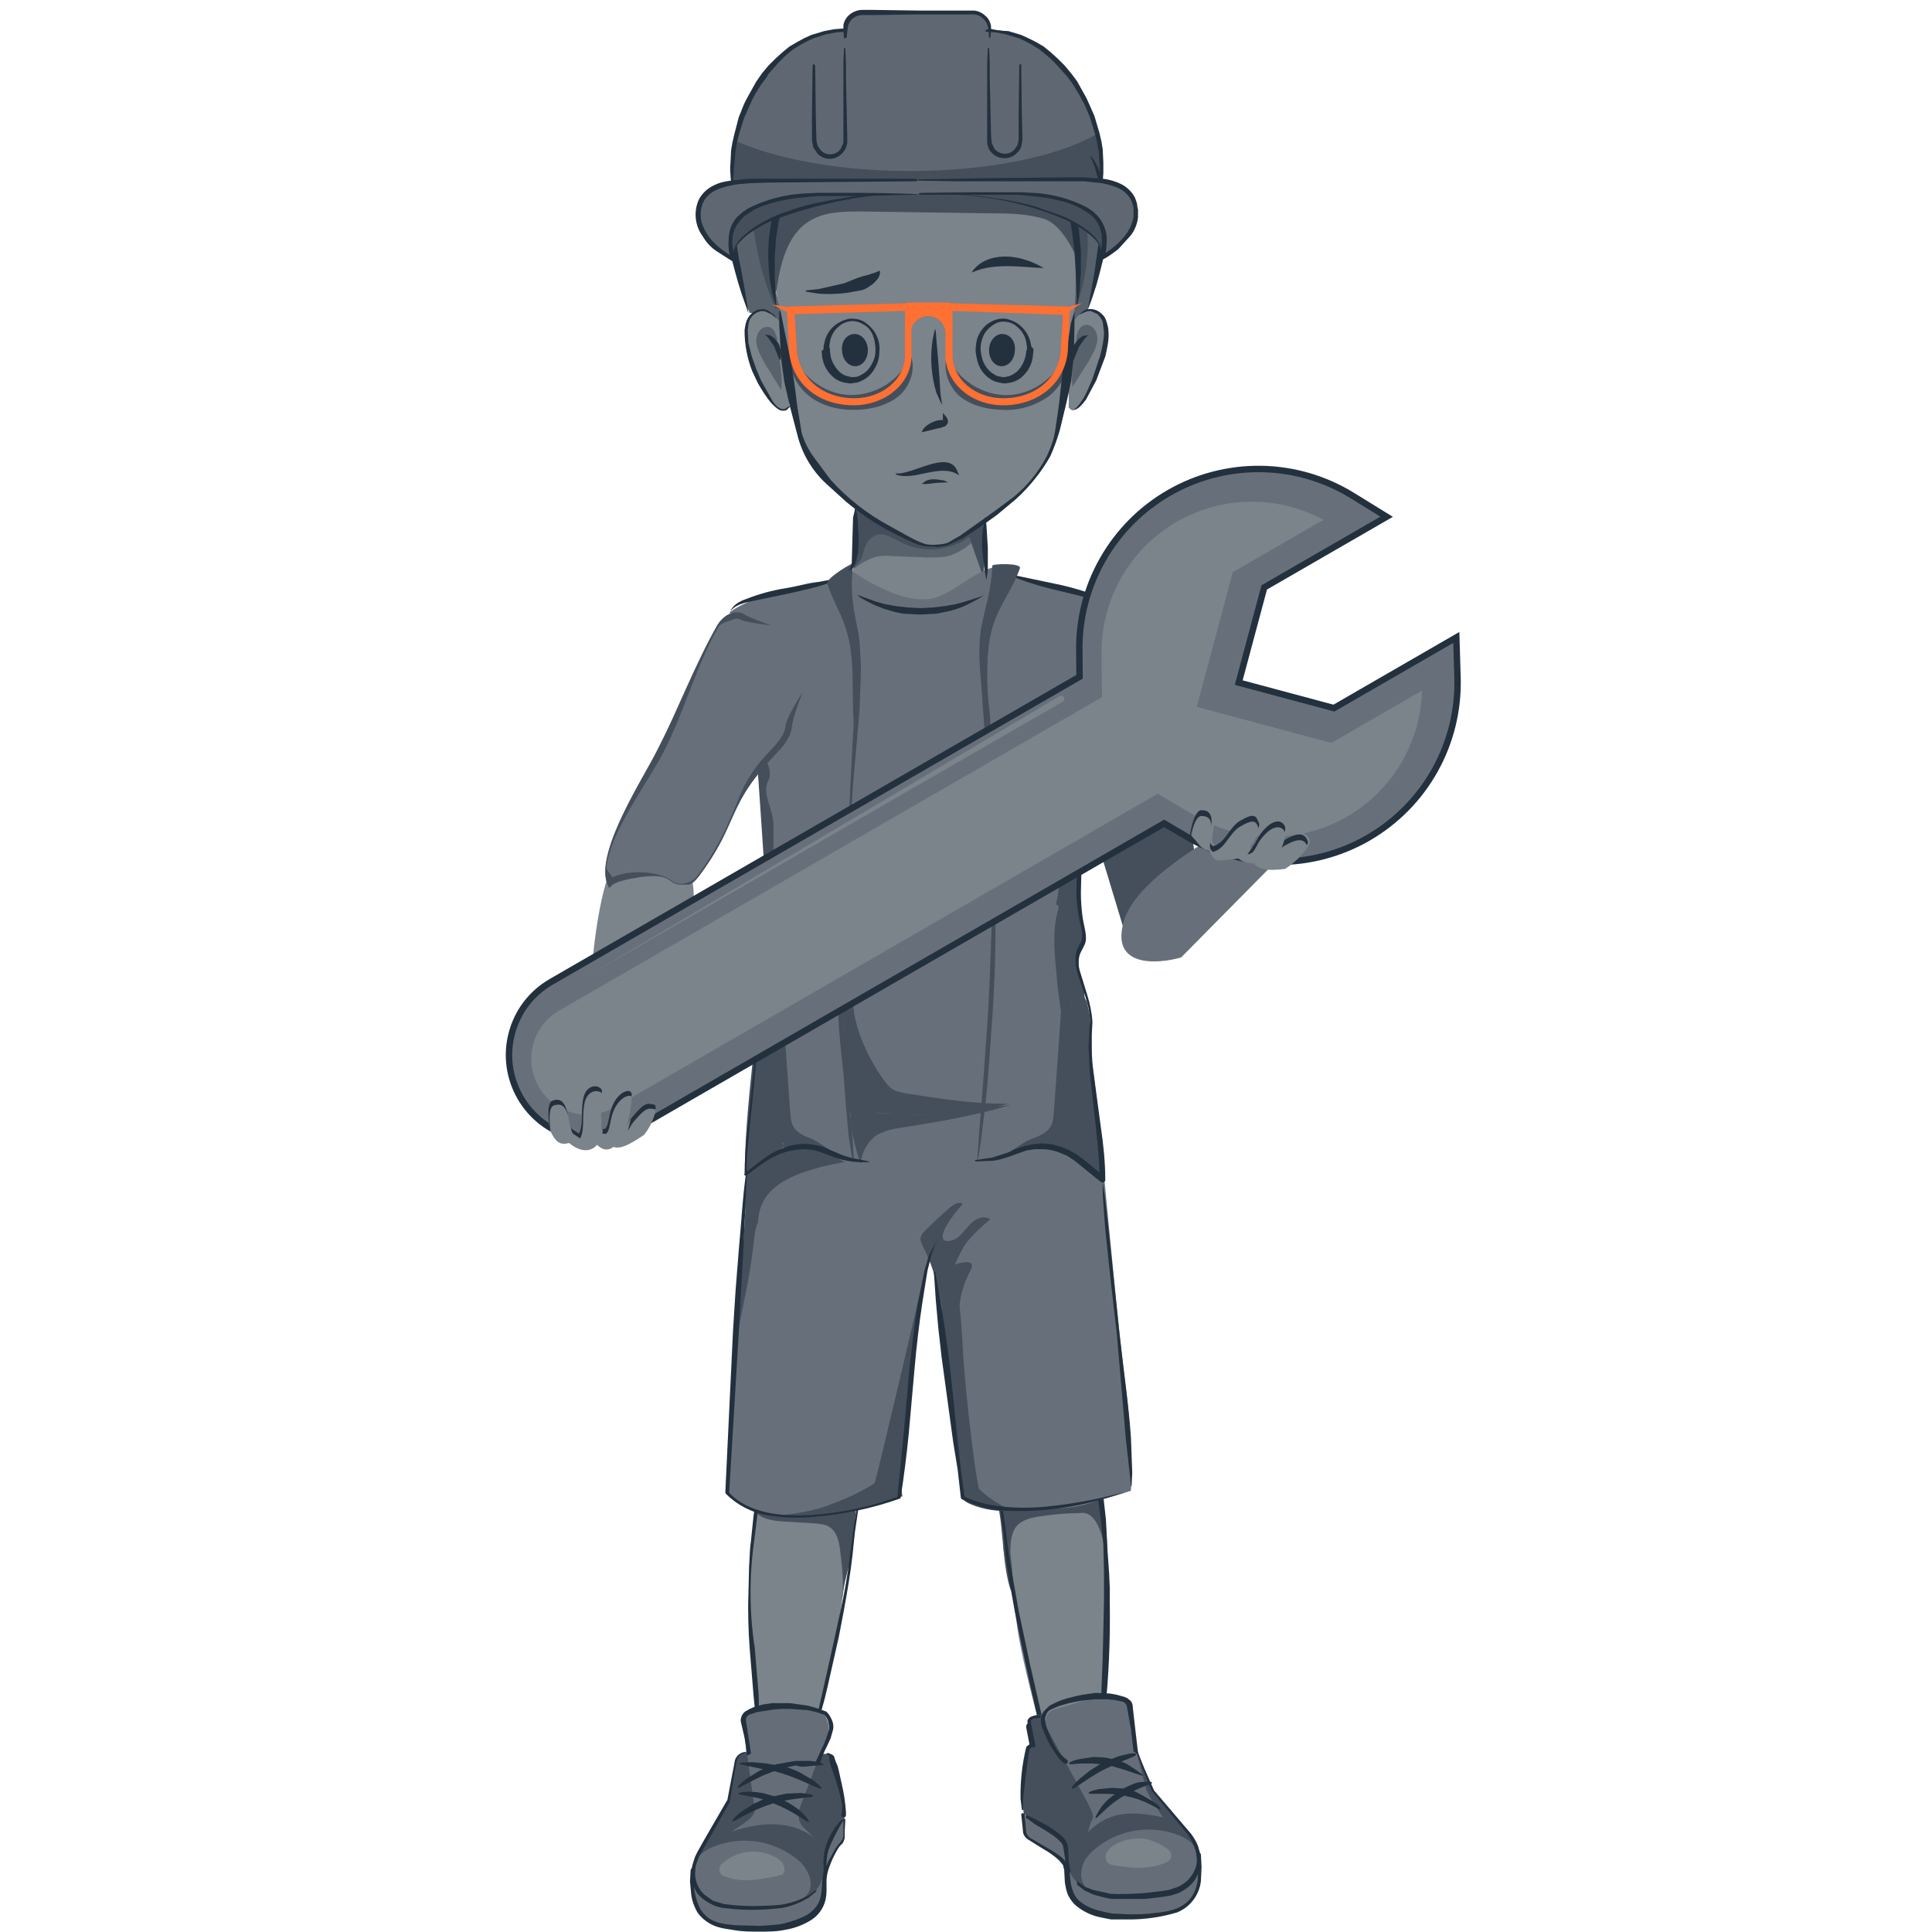 <?xml version="1.0" encoding="UTF-8"?>
<svg id="Layer_1" data-name="Layer 1" xmlns="http://www.w3.org/2000/svg" viewBox="0 0 301 301">
  <defs>
    <style>
      .cls-1, .cls-2 {
        fill: #444f5b;
      }

      .cls-3 {
        fill: #ff7033;
      }

      .cls-4 {
        fill: #656e78;
      }

      .cls-5 {
        fill: #67707a;
      }

      .cls-2, .cls-6, .cls-7 {
        fill-rule: evenodd;
      }

      .cls-8, .cls-7 {
        fill: #23303e;
      }

      .cls-6, .cls-9 {
        fill: #7b838b;
      }

      .cls-10 {
        fill: #58626d;
      }

      .cls-11 {
        fill: #5f6872;
      }
    </style>
  </defs>
  <path class="cls-9" d="m137.5,78.445c2.9,1.3,6.2,1.9,9.4,1.7l6.7-.1s-.2,8.4-.7,9.8c-1.1,3-3.4,3.5-6.3,3.9-4.7.5-15.6,1.3-13.8-4.6,1-3.3.2-6.1.5-8.2l.4-3.8s1.9.4,3.8,1.3Z"/>
  <path class="cls-10" d="m142.2,84.045c-1-.4-1.9-1.1-2.9-1.6s-2.2-.8-3.2-.4c-1.3.5-1.9,1.9-2.1,3.3-.2,1.3-.9,1.9-.9,3.2,1.2-.9,1.8-1.2,2.8-1.6s2.1-.4,3.2-.3l5.1.2c1.4,0,2.8.1,4.1-.4s3.6-1.8,3.7-3.2c-2.8.8-7,1.9-9.8.8Z"/>
  <path class="cls-1" d="m132.9,88.644c.7-.9,1.4-1.4,1.6-2.5s.8-2.2,1.8-2.7c.7-.3,1.5-.2,2.2.1l2,1c3.3,1.7,7.6,1.3,10.5-.9l2.2,6.3c.3-2.8.2-6,0-8.9-2.5,1.5-5.9,3.4-8.7,3.1-4.1-.5-8.1-3.9-11.4-5.8.4,3.5.7,6.9-.2,10.3Z"/>
  <path class="cls-1" d="m165.8,114.144l4.8-8c.4,4.3-1.4-4.8-2.3-13.9,2.3,1.2,4.4,1.4,5.8,3.6l.3.6c4.215,11.654,13.042,28.073,12.111,46.583-2.276,5.589-11.168,2.585-11.168,2.585,0,0-3.929-13.029-9.543-31.468Z"/>
  <path class="cls-5" d="m175.205,143.161c2.47-7.51,19.113-16.139,27.126-19.514l3.406,3.544-21.722,21.978c-3.965,1.127-11.279,1.503-8.81-6.008Z"/>
  <path class="cls-9" d="m106.019,134.425c6.972,3.726-5.983,32.343-5.983,39.373l-8.336,1.507s-1.053-24.451,2.631-37.521c2.004-7.109,4.716-7.086,11.689-3.359Z"/>
  <path class="cls-5" d="m157.732,165.577c1.2-10.1-3.032-13.233-2.532-23.433,1-19.1.2-34.8,1.2-53.9-3.9-.3-7.656,4.461-11.556,5.061-3.9.6-9.044-2.261-12.344-4.461-9.5,32.1-13.4,46.9-14,80.4,4.7.8,9.9,1.7,14.7,2.2,8.7.9,11.6,6.8,16.2-.7,2-3.2,7.932-1.467,8.332-5.167Z"/>
  <path class="cls-10" d="m167.3,30.944c-.1-.8-.1-1.7.2-2.5.8-1.7,2.3-1.9,3.6-3.3,1.2,3.8,1.8,8,1.2,11.9-1.5,9.6-3.7,14.1-5.3,14.5-.4-5.8.8-14.8.3-20.6Zm-51.5-5.2c2-.6,4.1,1.3,4.5,3.4.5,2.1-.1,4.2-.5,6.3-.8,4.2,1.6,11.6,2.5,15.7-1.1.1-4.3-2.5-5.5-2.4-2.1-5-3-10.8-3.6-16.2-.1-1.3.2-1.5.5-2.8.4-1.3.9-3.6,2.1-4Z"/>
  <path class="cls-9" d="m166.6,50.945c.7-1.1,2-2.9,3.4-2.7,3.6.6,2.3,6.1,1.3,8.7-.4,1.1-2.9,8.1-4.8,6.6m-44.5-12.6c-.7-1.2-2.1-2.9-3.5-2.7-3.7.6-2.3,6.2-1.3,8.9.4,1.1,3,7.1,4.9,6.7.1,0,.9-.3.9-.8"/>
  <path class="cls-9" d="m165.4,29.945c3.1,4,2,18.3,2,18.3,0,0-.2,10.8-2.4,19.1-1.9,6.9-6.9,10.8-14.2,15.8-5,3.4-6.5,2.2-12.4-1-4.6-2.5-12.6-8.5-14.2-15.3-1.7-7-2.7-18.7-2.7-18.7,0,0-2.2-7.8.3-16.2"/>
  <path class="cls-1" d="m166.8,32.444c-2.1-1.4-6.7-1.8-9.2-2.1-8.6-.8-17.3-1.4-26-.5-2.3.2-4.6.6-6.6,1.7-2.4,1.3-5.9,1.4-6.3,6.1-.2,2.7.8,5.7,2.2,8,.6-4.2,1.6-9,5.2-11.2,2.4-1.5,5.4-1.5,8.2-1.5l20.6.3c2.7,0,5.4.1,7.9.9,2.5.9,4.6,4.8,5.4,7.3.2-2.7.9-7.4-1.4-9Z"/>
  <path class="cls-1" d="m120.9,48.244c-2.5-5.6-4.7-14.3-3-20.2.746,1.43,1.893,2.611,3.3,3.4-1.9,4.6-.8,11.8-.3,16.8Zm45.6-18.1c1.914,5.81,2.225,12.028.9,18,1.6-3,2.3-8.4,2-11.9-.3-3.4-.4-7.3,1.7-9.9l-3.5,2.5c-.5.4-1,.7-1.1,1.3Z"/>
  <path class="cls-10" d="m117.9,52.444c.2-.9,1-1.7,1.9-1.5.5.1.8.5,1,1,.2.4.3.9.3,1.4l.4,3c.2,1.4.4,2.9.2,4.4l-2.6-4.2c-.7-1.3-1.5-2.7-1.2-4.1Zm53-.3c-.2-.9-1-1.7-1.9-1.5-.5.1-.8.5-1,.9-.2.4-.3.9-.3,1.4l-.4,3c-.2,1.4-.4,2.9-.2,4.3l2.6-4.1c.7-1.3,1.5-2.6,1.2-4Z"/>
  <path class="cls-1" d="m141.9,55.445c-.814,1.855-2.161,3.426-3.871,4.512-1.71,1.086-3.704,1.639-5.729,1.588-4-.2-7.8-3.1-9-7-.7,2.6.6,5.4,2.7,7.1,2.1,1.7,4.9,2.3,7.6,2.2,2.3-.1,4.7-.7,6.5-2.2,1.7-1.5,2.6-4.1,1.8-6.2Zm5.7,0c1.5,3.7,5.6,6.3,9.6,6.1s7.8-3.1,9-7c.7,2.6-.6,5.4-2.7,7.1-2.189,1.617-4.885,2.397-7.6,2.2-2.3-.1-4.7-.7-6.5-2.2-1.6-1.5-2.6-4.1-1.8-6.2Z"/>
  <path class="cls-9" d="m171.6,223.445v6.9c.1,2.3,1.5,15,.6,26-.9,11-.9,13.4-1,15.9,0,1.8-1,3.6-2.6,4.1-1.6.5-4.3-.8-5.2-2.3,0,0-4.3-15.1-5-21.1-.7-6-2.3-10.1-2.1-13.3.2-3.3-.3-9.8-.4-13.9"/>
  <path class="cls-1" d="m162,236.245c-1.3.2-2.7.5-3.6,1.5-.9,1.1-1,2.7-1,4.1.1,1.4.7,4.7.1,6-1.3-3.6-1.2-9.9-2-13.2,5.4.5,11.1,1,16.1-1.1.7,2.5,1,7.2.9,9.7-1.2-8.6-3.8-7.5-4.5-7.5-2,0-4,.2-6,.5Z"/>
  <path class="cls-9" d="m119.1,222.844l-.5,6.9c-.2,2.3-2.5,14.6-1.6,25.6s1,13.4,1,15.9c0,1.8,1.1,3.6,2.7,4.1,1.7.6,4.4-.8,5.4-2.3,0,0,3.8-13.1,4.5-19.1.7-6,1.6-10.3,1.4-13.5-.2-3.3,1.8-10.6,1.9-14.7"/>
  <path class="cls-1" d="m131.3,247.745c0,.5-.2.9-.1,1.4.2-2.5,1.1-4.8,1.5-7.3.5-3.4.7-6.9.7-10.3l-8.6-.3c-1.6,0-3.2-.1-4.7.5-1.5.6-2.8,2-2.7,3.5,1,1.4,3,1.7,4.7,1.8l4.9.3c.8.1,1.6.1,2.3.6.9.6,1.3,1.8,1.5,2.9.3,2.3.6,4.7.5,6.9Z"/>
  <path class="cls-8" d="m118.7,225.545v2l-.1,2.3-.2,2.9-.9,7.3c-.789,5.575-.756,11.235.1,16.8l.6,7.3.1,5.2-.1,2s0,.1-.1,0l-.2-2-.5-5.2-.6-7.3c-.2-2.7-.3-5.6-.2-8.4l.1-4.3c.1-1.4.1-2.8.3-4.1l.4-3.9.5-3.4c.171-2.41.438-4.812.8-7.2Zm7.3,47.5l1.6-7,1.6-7.1,1.8-8.2c.6-2.8,1.1-5.6,1.4-8.3l.5-3.8.5-3.4.8-5.1.1-2,.1-.1.1.1-.1,2c-.1,1.3-.3,3-.7,5.1l-.5,3.4-.4,3.8c-.3,2.7-.8,5.5-1.3,8.3l-.8,4.2-.9,4c-.6,2.6-1.1,5.1-1.7,7.1l-1.3,5-.5,1.9c0,.1-.1.2-.2.1-.1.2-.2.1-.1,0Zm45.2-47.5l.3,2.1.2,2.4.2,3.1.4,3.6.2,4.1.3,4.3.1,2.2v2.3c.1,6-.2,12-.7,16.5l-.5,5.4-.3,2s0,.1-.1,0v-2.2l.2-5.4.3-7.7.1-4.3.1-4.5v-4.5l-.1-4.3-.4-4-.5-3.6-.2-5.4.4-2.1Zm-7.9,48.6l-.5-2-1.3-5.2c-1.216-5.282-2.35-10.583-3.4-15.9-.5-2.9-1.1-5.8-1.4-8.6l-.4-4-.5-3.5-.7-5.3-.1-2,.1-.1.1.1.2,2,.8,5.3.5,3.5.5,4,1.5,8.5,1.8,8.5,1.7,7.4,1.6,7.2-.1.2-.4-.1Z"/>
  <path class="cls-5" d="m146.2,193.245c-3.5,4.8-4.4,29.4-5.9,40,0,0-19.7,7.2-26.9-.7,0,0,2.1-38.1,3.5-45.8,2.7-1.2,3.8-5.4,4.6-8.2.9-2.9,1.4-5.9,3.3-8.2,2.5-3,6.6-4,10.4-4.7,5.5-1,11-1.7,16.6-2.1,3.5-.3,17.2-2.8,18,.6.9,4.2.7,4.9,1.2,8.4,0,0,3.3,35.5,4.3,42.9,1.3,9.5.9,16.8.9,16.8,0,0-16.5,6-26.2,1.2l-4.4-35.2"/>
  <path class="cls-1" d="m149.9,232.145c.1.6,3.2,1.2,3,1.1-.7-.6-2.4-15.5-2.8-21.6-.4-7-.6-10.1-2.1-16.8-1.28,5.231-1.618,10.649-1,16,.4,2.5,2.4,18.6,2.9,21.3Zm-9.6-.9c-.2-1.7,2.6-27.7,5.1-38.6-1.5,6.4-8.6,36.8-9.1,38.3l-.1.2c-2.119,1.291-4.364,2.363-6.7,3.2-2.6,1.1-5.4,1.4-8.2,1.8,7.9.3,12.6-1.2,17.5-2.5.3-.1.7-.2.9-.4l.9-.1c-.092-.635-.192-1.268-.3-1.9Z"/>
  <path class="cls-1" d="m151,230.345c1.8,2.2,4.2,4,6.8,5-2.2.2-4.5-.1-6.6-1-.5-.2-1-.499-1.2-.899l-.1-1.101.2-3m4.2-39.399c-.8-.5-1.8-.3-2.6.3-.8.6-1.2,1.3-1.9,2-.6.7-1.5,1.199-2.4,1.099-1.5-.4.4-3.3,2.6-5.8-.6-.4-1.4.1-1.9.5-1.381,1.181-2.715,2.416-4,3.701-.4.4-.7.799-.7,1.399l.3.9c2,3.7,2.4,6.901,3.4,10.901-.1-3.9,1.2-7.401,3.1-10.801.8-1.3,3.1-3.399,4.1-4.199Z"/>
  <path class="cls-1" d="m151.2,196.745c.4.2.2.8,0,1.2-1.1,2-1.7,4.2-1.8,6.5,0,.8-.1,1.6-.7,2.1-.4-1.7-.6-3.4-.8-5.2-.2-1.5-.3-3.3.8-4.3.7-.3,1.4-.4,2.1-.4l.4.1Z"/>
  <path class="cls-5" d="m120.3,148.444c3.9-.1,7.7-.3,11.6-.6-.183-10.606.084-21.216.8-31.8.3-4.2.7-8.4.5-12.6-.2-3.3.2-11-3.5-12.5-2.2-.9-5.8.5-8,1.1-2.8.7-5.6,1.7-8,3.3,3.5,15.4,5.3,30,6.4,45.8l.2,7.3Z"/>
  <path class="cls-5" d="m117.452,97.61c2.107,3.796,2.313,6.995,4.42,10.691.803,1.499,1.706,3.097,1.509,4.898-.196,2-1.793,3.503-3.091,4.905-7.185,7.614-5.202,10.202-11.486,18.514-.499.601-1.098,1.302-1.798,1.203-1,.002-1.6.103-2.401-.495-1.402-1.098-3.002-.895-4.802-.691-3.999.607-4.298,1.108-4.897,1.709-2.307-3.996,2.679-11.405,3.298-12.799,2.888-6.505,5.978-11.711,8.866-18.316,1.494-3.303,2.788-6.505,4.682-9.809.897-1.502,2.695-2.605,4.197-1.708.701.499,1.102,1.198,1.503,1.897Z"/>
  <path class="cls-1" d="m123.381,113.199c.19-1.734,1.696-5.4,1.696-5.4,0,0-2.535,3.871-2.69,5.291v.011c-.075.755-.417,1.462-.945,2.184-.43.588-.935,1.126-1.468,1.693h0c-.136.146-.275.293-.414.444-3.685,3.905-4.372,6.964-5.593,9.675-.114.254-.227.508-.341.763h0c-1.065,2.394-2.347,5.103-5.109,8.758-.704.847-2.581,1.531-3.691.708-2.175-1.694-6.642-1.816-9.137-.755-.113.048-.217.097-.313.147-.093-.52-.96-1.053-.883-1.695.669-5.599,6.508-13.171,8.912-17.899l.125-.246c3.158-6.213,4.945-13.175,8.409-19.221.363-.603,1.57-.831,2.11-1.085.509-.238.961-.241,1.355-.02.474.35,4.755.905,4.755.905,0,0-3.508-1.245-4.209-1.744-1.502-.897-3.3.206-4.197,1.708-3.522,6.144-6.034,12.945-9.243,19.258-2.369,4.66-9.453,15.454-8.017,20.665.097.352.233.687.414,1.001.032-.032.063-.064.093-.095h0c.191-.195.372-.38.688-.563.59-.342,1.649-.677,4.116-1.051l.092-.011c1.762-.199,3.331-.377,4.709.702.696.52,1.241.512,2.028.499h0c.119-.002.242-.003.373-.004.7.099,1.299-.602,1.798-1.203,2.841-3.758,3.992-6.346,5.065-8.757,1.3-2.922,2.484-5.585,6.421-9.757.129-.138.26-.278.393-.419h0c1.207-1.286,2.521-2.684,2.698-4.486Z"/>
  <path class="cls-5" d="m152.6,181.144c2.6-21.8,3.1-43.9,1.4-65.9-.3-4.2-.7-8.4-.5-12.6.2-3.3,3.7-12.9,3.7-12.9l7.9,1.8c2.8.7,7.3,1.7,8.4,3.5-3.491,14.861-5.799,29.975-6.9,45.2-.3,4.4-.5,8.9.4,13.3.7,3.3,2,6.6,1.8,10l-.3,2.1c.3.4.6.7,1.1.8.7,5.1.9,10.2.4,15.3-1.2-.1-2-1.3-3-2-1.1-.8-2.6-.8-3.9-.8-1.7,0-3.4-.1-4.9.6-1.8.7-3.5,2.3-5.3,1.6v-.2l-.3.2Z"/>
  <path class="cls-1" d="m160.7,177.445c1.1-.4,2.3-.9,2.9-1.8.5-.7.5-1.6.6-2.5l1.1-15.5-.5-3.6c-.3-4-1.1-8.6.1-12.5.1-.3-.1-.6-.4-.6v-.1c.5-1.7.5-3.5.5-5.2v-10.7c0-1.9.2-4.2,1.8-5.3,2.4,6,.2,22.2.4,32.2.1,1.9-.3,3.2-.4,4.5.5,5.8.7,11.7-.3,17.4l-.7,3.3c-.1.4-.2.8-.5,1s.2.7-.1.7c-2.5.2-6.1-.6-9.7,1.8,1.2-.5,3.8-2.6,5.2-3.1Z"/>
  <path class="cls-1" d="m132.3,153.245l-.2-2.7-.2-7.1.1-10,.5-11.4.6-11.4c.1-1.8.2-3.6.1-5.2-.012-1.568-.079-3.136-.2-4.7-.2-1.4-.3-2.7-.6-3.9-.18-.988-.448-1.959-.8-2.9l-.7-1.8-.3-.6v-.1h.1l.4.6.9,1.8c1.557,3.697,2.274,7.693,2.1,11.7l-.2,5.3-1,11.4c-.3,3.9-.3,7.8-.4,11.4l-.1,10v7.1l-.1,2.5Z"/>
  <path class="cls-11" d="m154.2,4.645h-.1c0-1.5-1.2-2.7-2.6-2.7h-17.1c-.35,0-.696.07-1.019.207-.322.137-.613.337-.856.589-.243.252-.432.551-.556.878-.125.327-.182.676-.169,1.026-9.7,0-17.5,11-17.5,21.1v2.7l57.5-.2v-2.7c-.1-10-7.9-20.8-17.6-20.9Z"/>
  <path class="cls-1" d="m137.4,30.244s-8.8.8-15.6,3.3c-4.1,1.5-7.4,4.1-7.6,6.2,0,0-5-7-2-8.4,3-1.4,8.1-2.3,8.1-2.3l47.9-.2s7.4,3.7,6.2,6l-2.7,4.7c-.2-2.2-3.6-4.7-7.6-6.1-5.072-1.598-10.303-2.638-15.6-3.1"/>
  <path class="cls-11" d="m177.1,32.744c-.4-4.6-5.8-4.6-9-4.7-3-.1-23.4.1-25.2.1l-25.2.1c-3.2.2-8.6.2-9,4.8-.4,4.6,5.4,7.5,5.4,7.5,0,0-1.7-4.6,1.6-7,3.3-2.5,8.4-2.9,11.7-3.1l15.2-.1h.2c1.9,0,12.2-.2,15.2-.1,3.3.1,8.4.5,11.8,3,3.3,2.4,1.7,7,1.7,7,0,0,6.1-2.9,5.6-7.5Z"/>
  <path class="cls-1" d="m171.1,20.744c-6,3.6-17,5.9-29.4,5.9-11,0-20.8-1.9-27.1-4.7-.2,1.3-.4,2.6-.4,3.9v2.7l57.5-.2v-2.7c.003-1.652-.198-3.298-.6-4.9Z"/>
  <path class="cls-11" d="m177.1,32.744c-.4-4.6-5.8-4.6-9-4.7-3-.1-23.4.1-25.2.1l-25.2.1c-3.2.2-8.6.2-9,4.8-.4,4.6,5.4,7.5,5.4,7.5,0,0-1.7-4.6,1.6-7,3.3-2.5,8.4-2.9,11.7-3.1l15.2-.1h.2c1.9,0,12.2-.2,15.2-.1,3.3.1,8.4.5,11.8,3,3.3,2.4,1.7,7,1.7,7,0,0,6.1-2.9,5.6-7.5Z"/>
  <path class="cls-1" d="m128.3,177.845c-2.448-1.414-5.332-1.877-8.1-1.3h-.3c-.5.8-.3,1.9-.5,2.9-.3,1.7-1.9,1.2-2.7,2.7-.8,1.4-.6,5-.6,6.7-.3,6.4-1,12.5-1.2,18.9,1-4.9,2.1-9.8,2.6-14.8.1-.8.2-1.7.6-2.5.2-5.1,4.2-8,15.2-9.7-1.8-.8-3.3-2-5-2.9Z"/>
  <path class="cls-1" d="m133.7,170.944c-.545.936-.95,1.947-1.2,3-.1,1.6,1,5.9,1.6,7.4.057-.888.311-1.753.743-2.532.432-.778,1.033-1.45,1.757-1.968,1.2-.7,2.7-1,4.1-1.2,5.7-.9,11.5-1.9,16.8-3.5-7,.8-13.8,2.2-20.9,1.3-1-.2-2.3-3.3-2.9-2.5Z"/>
  <path class="cls-1" d="m138.7,169.444c-.9-.7-5.1-6.7-5.7-12.2-.6-5.6-.5-6.9-.4-12.5l-.1-6.5h-1.9l-.1,9.1c-.1,6.5.7,5.9,1,12.4.1,2.9-.2,3.2,0,6.1.8,11.3,1.4,8.2,4.2,7.7,1-.2,3.4-.2,4.5-.1,5.5.6,11.5.3,16.8-1.5-5.2.1-10.7-.8-15.9-1.6-.8-.2-1.7-.3-2.4-.9Z"/>
  <path class="cls-5" d="m130.6,138.245h-1.2l-9.1-.2.2,2.3c.3,4.4.5,8.9-.4,13.3-.7,3.3-2,6.6-1.8,10l.3,2.1c-.3.4-.6.7-1.1.8-.7,5.1-.9,10.2-.4,15.3,1.2-.1,2-1.3,3-2,1.1-.8,2.6-.8,3.9-.8,1.7,0,3.4-.1,4.9.6,1.3.5,2.6,1.6,4,1.8-1.614-14.342-2.382-28.767-2.3-43.2Z"/>
  <path class="cls-1" d="m123.7,175.645c-.5-.7-.5-1.6-.6-2.5l-1.1-15.5.5-3.6c.1-1.8.1-8.8-.2-16h-2.4c.533,6.084.733,12.194.6,18.3-.734,6.91-.397,13.893,1,20.7.1.4.2.8.5,1s-.2.7.1.7c2.1.2,5-.4,8,.9-1.3-.8-2.7-1.8-3.6-2.2-1-.4-2.2-.8-2.8-1.8Z"/>
  <path class="cls-1" d="m123.1,155.945c-1.192,1.053-1.943,2.518-2.1,4.1-.112,1.561.39,3.104,1.4,4.3-.1-.9-.2-1.8-.1-2.7.1-.9.5-1.8,1.1-2.4.8-.7,1.9-.8,2.8-1.2,1.219-.507,2.27-1.349,3.031-2.429.761-1.079,1.201-2.352,1.269-3.671-2.1,2-5.3,2.2-7.4,4Z"/>
  <path class="cls-2" d="m119.264,138.245c-.173-3.309-1.185-17.862-1.185-17.862,0,0,.737-1.582.937-1.682h.1c.7-.2,1.045,2.087.645,2.787-1.192,2.285.84,4.619.741,7.304l-.002.053v10.121l-.195-.114.095,16.493c0,.615-.003,1.302-.007,2.043-.031,6.248-.081,16.419,1.707,21.157.033.133-.4.389-1.042.767-1.281.756-3.392,2-4.258,3.733-1.8,3.8.1-16.1,1.5-26.2.05-.3-.1-.35-.25-.4-.15-.05-.3-.1-.25-.4l.1-.1c.262-.418.249-.673.236-.963-.013-.265-.027-.56.164-1.037,1.345-2.848.624-5.321.215-6.725-.108-.37-.194-.666-.215-.875,0,0,.681-2.92.988-8.086l-.024-.014Zm49.636-17.901l-.187-.467.087-.433c.293.358.596.684.886.996.601.646,1.144,1.23,1.414,1.904,3.329,8.137,13.09,16.398,3.538.633-1.91-3.153-3.206-5.293-5.638-7.433-1.1-1-2.8.1-2.3,1.5-.6.3-1.2.4-1.9.3,0,1,.3,1.9.6,2.7l1.634,4.592c-.076,1.417-.134,2.788-.134,3.708l-.1,27c0,.593.003,1.253.006,1.965.03,6.241.079,16.487-1.806,21.335-.029.087.392.294,1.031.607,1.552.76,4.39,2.151,5.169,3.993.655,1.683.303-1.684-.215-6.657-.591-5.662-1.398-13.405-1.185-18.143,0-.384-.164-1.054-.308-1.644-.081-.333-.156-.64-.192-.856l-.1-.1c-.262-.419-.25-.673-.236-.963.013-.265.027-.56-.164-1.037-1.345-2.849-.624-5.321-.215-6.725.108-.37.194-.666.215-.875,0-.007-.006-.039-.017-.095-.141-.745-1.105-5.818-.083-16.505.085-1.143.062-2.357.038-3.643-.033-1.753-.069-3.638.162-5.657Z"/>
  <path class="cls-8" d="m146.1,193.244c-.5.7-.7,1.5-1,2.3l-.6,2.4-.8,5c-.504,3.353-.905,6.721-1.2,10.1l-.9,10.1c-.33,3.445-.764,6.88-1.3,10.3-4.449,1.58-9.091,2.556-13.8,2.9-2.4.2-4.7.1-7.1-.3-2.385-.438-4.582-1.589-6.3-3.3l-.1-.2,1.2-25.2.4-6.3.5-6.3c.4-4.2.6-8.4,1.2-12.5,0,0,0-.1.1,0v.1l-.6,12.6-.7,12.6-1.5,25.1-.1-.2c1.5,1.7,3.7,2.7,6,3.2s4.6.5,6.9.4c4.644-.344,9.22-1.32,13.6-2.9l-.2.2,1-10.1.9-10.1c.4-3.4.7-6.7,1.3-10.1l1-5,.7-2.4c.5-.9.8-1.7,1.4-2.4Z"/>
  <path class="cls-1" d="m133,181.345l-.3-1.2-.5-3.2-.4-4.6-.4-5.2c-.4-3.6-.8-7.1-.8-9.8l.1-3.3.1-1.2s0-.1.1,0l.2,1.2.3,3.2.4,9.8.5,5.2.5,4.6.2,3.2v1.3Z"/>
  <path class="cls-8" d="m118,156.345l.1,1.7v1.7l-.1,3.4-.6,6.7-.7,6.7-.3,3.3-.1,3.3-.4-.2c1.3-1.1,2.7-2.2,4.2-3.2l1.2-.6,1.3-.5c1.321-.439,2.73-.542,4.1-.3l.7.1.7.2,2.4,1c.8.4,1.6.6,2.4.8l2.5.5v.1h-.1c-1.7.1-3.5-.1-5.2-.7l-2.4-.9-.6-.2-.6-.1-1.2-.1c-1.264.024-2.514.261-3.7.7l-1.1.5c-1.5.8-2.9,1.9-4.2,2.9h-.3v-.1c0-2.3.2-4.5.4-6.7l.7-6.7c.2-2.2.5-4.4.6-6.7.266-2.19.333-4.399.2-6.6l.2-.2-.1.2Z"/>
  <path class="cls-1" d="m134.3,173.845l.8-.2,2.1-.2,3-.1h3.5l3.5-.3,3-.3,2.1-.1h.8s.1,0,0,.1l-.8.3c-.5.1-1.2.4-2.1.5l-3.1.1h-3.5l-1.8.1-1.7.1-3,.1c-1.6.2-2.8,0-2.8-.1q0,.1,0,0Z"/>
  <path class="cls-8" d="m168.1,49.044l.2-.2.5-.4c.2-.2.6-.3,1-.3.5,0,.9.1,1.4.4.4.3.9.7,1.1,1.3.2.6.4,1.2.4,1.8.1,1.3-.2,2.6-.5,3.9l-1.4,3.7-1.6,3c-.6.8-1.2,1.5-1.8,1.6-.3.1-.5,0-.7-.1h.6c.5-.2,1-.9,1.5-1.7.5-.8.9-1.9,1.4-3l1.2-3.6c.3-1.2.6-2.5.6-3.7l-.2-1.6c-.2-.5-.5-.9-.8-1.2l-1.1-.5c-.311-.004-.62.064-.9.2l-.9.4Z"/>
  <path class="cls-8" d="m169.6,52.244l-.2.1-.4.4-.9,1.3-.6,1.5-.2.5-.1.2-.1-.2-.1-.6c-.1-.5,0-1.2.4-1.8l.6-.8.7-.5.6-.1h.3Zm-48.6-2.6l-.7-.6-1-.5-.6-.1-.7.2c-.4.2-.8.5-1.1,1-.3.5-.3,1.1-.4,1.8l.1,2,.5,2,.7,2,.8,1.9,1.8,3.2c.3.4.6.8,1,1,.3.2.7.3,1,.1l.6-.4.1-.2v.3l-.5.5c-.3.2-.8.2-1.2,0s-.8-.6-1.2-1c-.7-.8-1.4-1.9-2.1-3.1l-.9-1.9c-.804-2.037-1.211-4.21-1.2-6.4.1-.7.2-1.4.6-2s.9-1,1.5-1.2l.8-.1.7.2,1,.7.4.6Z"/>
  <path class="cls-8" d="m119.2,52.144h.2l.6.1.7.5.6.8c.3.6.4,1.3.4,1.8l-.1.6-.1.2-.1-.2-.2-.5-.6-1.5-.9-1.3-.4-.4-.1-.1Zm-4.7-24.2l-.1.2-.2.6-.2,1v1.3l.2,3.4.6,3.8.3,2,.4,1.9.6,3.4.4,2.4.1.9-.3-.9-.8-2.3-.5-1.6-.5-1.8-.5-1.9-.4-2-.5-4v-1.8l.1-1.7c.202-.809.436-1.609.7-2.4l.6-.5Zm55.3-3.7l.2.2c.1.1.4.3.5.6l.6,1.1.6,1.5.5,1.8.3,2.1c.2,1.5.1,3,0,4.6-.1.8-.1,1.6-.3,2.3l-.4,2.2-.5,2-.5,1.8-.9,2.6-.4,1,.2-1.1.5-2.7.3-1.8.3-2,.3-2.2.2-2.3.1-2.3v-2.2l-.1-2c-.1-.6-.1-1.3-.3-1.8l-.4-1.5-.4-1.1-.4-.7c.1,0,0-.1,0-.1Zm-3.5,6.1l.4.6.4.9.4,1.1.3,1.4.3,1.5.3,3.3v3.3l-.2,2.9-.4,2.8-.1-2.8-.1-2.9-.2-3.3-.4-3.2-.5-2.7-.3-1-.3-.8c-.115-.227-.215-.46-.3-.7-.1-.2,0-.5.2-.6.1,0,.4,0,.5.2Zm1.1,18.1v2l-.1,5.2-.4,3.5c-.229,1.274-.496,2.542-.8,3.8l-1,4.1c-.4,1.3-.9,2.8-1.5,4.1-1.417,2.46-3.204,4.686-5.3,6.6l-3,2.5-2.8,2-2.5,1.6-2.1,1c-.482.176-.988.278-1.5.3h-.5l.5-.1,1.3-.5,1.9-1.1,2.4-1.7,2.8-2,3.1-2.3c2.1-1.7,3.9-3.9,5.2-6.4.6-1.3,1.1-2.6,1.3-4l.6-4.1c.3-2.7.5-5.2.9-7.3.4-2.1.8-3.9.9-5.1l.6-2.1Z"/>
  <path class="cls-8" d="m145.1,85.144h-.5c-.512-.022-1.018-.124-1.5-.3-1.3-.4-2.9-1.3-4.9-2.3-2-1.1-4.1-2.5-6.3-4.3l-3.2-2.9c-2.227-2.067-3.792-4.746-4.5-7.7l-1.1-4.2-.9-3.9-.5-3.6-.3-5.4v-2l.1-.1h.1l.4,2,1.1,5.3c.4,2.2.8,4.7,1.1,7.5l.7,4.2c.4,1.4,1.1,2.7,1.9,3.8l2.6,3.5c2.628,2.913,5.741,5.349,9.2,7.2,2,1.1,3.5,2,4.7,2.5l1.8.7Zm-24.1-37l-.2-.7-.5-1.8c-.577-2.828-.745-5.724-.5-8.6l.2-1.4.2-1.2.5-1.8.2-.7c.1-.2.4-.4.6-.3.2.1.4.3.3.5l-.1.7-.4,1.8-.4,2.5-.2,2.9v2.9l.1,2.6.2,2.6Z"/>
  <path class="cls-4" d="m130.5,277.945c.6,3,1.2,5.1,1,8.2,0,.4-.2.8-.5,1.1-.7.7-2,3.3-2.4,4.9-.6,2.3,1.3,6.5-6.7,8.2-2.2.3-6.2.5-9.7-.2-5.9-1.4-4.2-9.2-4.2-9.2l5.5-7,1.1-6.1c.2-1,1.1-1.6,2.1-1.4,3.2.6,7.5.7,12.5.3.8-.1,1.1.3,1.3,1.2Z"/>
  <path class="cls-1" d="m130.1,274.444c.4,1.2,1.7,5.7,1.4,9,0,0-2.4,3.1-3,5.4-.6,2.3,1.3,6.5-6.7,8.2,0,0-4.6.6-8.8,0-4.1-.6-7-4.1-3.9-8.9l4.3-7.5,1.1-6.1c.2-1,1.1-1.6,2.1-1.4,2.7.5,6.2.6,10.2.4.8,0,1-.3,1.8-.3.9-.2,1.2.4,1.5,1.2Z"/>
  <path class="cls-4" d="m125.6,295.345c-.6.7-1.6.9-2.5,1.1-2.9.7-5.9,1.1-8.9,1.2-1.5.1-3.2,0-4.3-1-.9-.8-1.2-2-1.6-3.1-.3-1-.5-2-.3-3,.4-1.2,1.5-2,2.6-2.6,2.144-.98,4.515-1.357,6.858-1.093,2.343.264,4.569,1.16,6.442,2.593.932.65,1.66,1.552,2.1,2.6.5,1.2.4,2.5-.4,3.3Zm-11.6-10l1.2-.8c.8-.5,2.4-1.6,2.4-2.5l-1.9-13.8c0-.6.4-1.1.9-1.4,3.1-1.3,8.2-1.5,11.4-.1.7.3,1.4,2.3,1.1,3.1l-4.6,12.1c-.3,1,0,2.1.7,2.8l1.7,1.6c-3.5-2.7-8-2.6-12.9-1Z"/>
  <path class="cls-8" d="m131.7,283.545l-.1,1.8v1c-.1.4-.2.8-.6,1.1-.5.5-.9,1.4-1.3,2.2-.4.9-.8,1.9-.9,2.9-.1,1,.1,2.3-.2,3.5-.164.668-.461,1.295-.873,1.845-.413.55-.932,1.011-1.527,1.355-1.169.698-2.458,1.172-3.8,1.4-1.4.3-2.7.3-4,.3s-2.6,0-3.8-.2c-1.2-.2-2.4-.3-3.5-.8s-2-1.3-2.5-2.1c-.5-.9-.8-1.8-.9-2.6l-.2-2.1.1-1.8c0-.2.2-.3.4-.3s.3.2.3.4l-.1.4-.1,1.3c0,.6,0,1.2.2,2,.2.8.4,1.6.9,2.4.5.8,1.3,1.5,2.2,1.8,1,.4,2.1.5,3.3.6l3.7.1c1.3-.1,2.6-.1,3.8-.4,1.2-.3,2.4-.7,3.5-1.3,1-.6,1.8-1.5,2.1-2.6s.2-2.2.4-3.4c.3-1.2.7-2.1,1.2-3s.9-1.7,1.5-2.3c.3-.3.4-.6.5-.9v-2.7l.2-.2.1.3Zm-2.6-10.4l.5.2c.2.1.4.3.4.5l.2.6.3.7.2.8.4,1.8c.364,1.511.598,3.049.7,4.6v.4c0,.2-.1.4-.3.4s-.4-.1-.4-.3v-.2l.1-.4v-1.1c-.333-1.701-.801-3.373-1.4-5l-.3-.8-.2-.7-.1-.6v-.4l-.1-.2h-.1l-.2-.2c0-.1.2-.2.3-.1Z"/>
  <path class="cls-8" d="m131.2,283.945l-.2.3-.5.9c-.4.8-1,1.9-1.4,3l-.2.8-.1.8-.1,1.6c-.1,1-.4,1.5-.4,1.5,0,.1-.1.1-.1,0l-.1-.1.1-.4.1-1.1v-1.6l.1-.9.2-.9c.317-1.112.824-2.161,1.5-3.1l.7-.9.3-.3c.1-.1.2,0,.3.1l-.2.3Zm-4.1,10.8l-1.1.9-1.3.7c-.9.4-1.8.7-2.8.9-2.5.3-4.9.4-7.4.2l-1.9-.2c-.6-.1-1.3-.3-1.8-.6-.6-.3-1.1-.6-1.6-1.1-.5-.4-.9-1-1.1-1.6-.3-.6-.4-1.3-.4-1.9,0-.7.1-1.3.3-1.9l.3-.9.4-.8.9-1.6,3.7-6.4v.1l.8-4.2.2-1,.2-1.1c.2-.7.9-1.3,1.7-1.3l.1.1-.1.1c-.7,0-1.3.5-1.4,1.2l-.2,1-.2,1.1-.7,4.2v.1l-3.6,6.4-.9,1.6c-.173.246-.307.515-.4.8l-.3.8c-.2.6-.2,1.1-.2,1.7.043,1.177.546,2.29,1.4,3.1l1.4,1,1.7.5,1.8.2c2.4.2,4.9.1,7.3-.1.9-.2,1.8-.4,2.7-.8l1.3-.6,1.1-.8h.3l-.2.2Z"/>
  <path class="cls-8" d="m116.3,273.344l-.1-1.3-.2-1.3-.6-2.6c0-.6.2-1.1.7-1.5l.7-.4.7-.3,1.4-.4,1.4-.2h2.8l2.8.4,1.4.4,1.4.5c.5.4.7.9.9,1.3.2.5.3.9.2,1.5l-.2.7-.2.7-.6,1.3c-.419.796-.754,1.634-1,2.5,0,.2-.2.3-.4.3s-.3-.2-.3-.4v-.1l1.2-2.6.5-1.3.2-.6.2-.6c-.018-.407-.085-.81-.2-1.2-.1-.4-.4-.8-.6-1l-1.2-.4-1.3-.3-2.7-.2h-1.4l-1.3.1-2.6.4-1.2.4c-.157.09-.287.222-.375.38-.088.159-.131.338-.125.52v-.1l.4,2.6.2,1.3.2,1.3-.2.2c-.4.2-.5.1-.5,0Z"/>
  <path class="cls-8" d="m126.2,275.144c1.3-.1,2.1-.1,2.1-.3,0-.1-.8-.4-2.1-.5h-2.3l-2.8.5-.5.1-1.2-.2-2.2-.2c-1.3,0-2,.1-2,.2,0,.2,1.6.4,3.7.9l-.5.2-2,1.2c-1.1.8-1.6,1.4-1.5,1.5s.8-.3,1.9-.9l2-1,1.8-.7,1.1.3c3.5,1.1,6.1,2.7,6.3,2.4.1-.1-.5-.7-1.5-1.4l-1.9-1.1c-.641-.326-1.311-.594-2-.8l1.4-.3c.8.3,1.6.2,2.2.1Zm-1.5,4.2l-2.2.1-1.9.4-1.8-.5c-.661-.112-1.33-.178-2-.2-1.1,0-1.8.2-1.8.3,0,.2,1.7.3,3.9.9l-1.5.7-1.9,1.2c-1,.8-1.5,1.4-1.4,1.5.2.2,2.6-1.6,6.1-2.7l.3-.1.2.1c3.1,1.2,5.1,3,5.3,2.8.1-.1-.3-.7-1.1-1.5-.806-.73-1.716-1.337-2.7-1.8,2.5-.5,4.4-.5,4.5-.7,0-.2-.7-.4-2-.5Z"/>
  <path class="cls-9" d="m120.8,292.344c-1.6.3-3.2.6-4.8.6-1.1,0-2.3-.3-3.3-.7-.7-.3-.8-1.3-.3-1.8,1.104-1.048,2.512-1.719,4.021-1.916,1.509-.198,3.042.088,4.379.816.5.3,1,.6,1.2,1.1.3.5.3,1.2-.1,1.6l-1.1.3Z"/>
  <path class="cls-8" d="m175.2,232.444c-6.099,2.273-12.601,3.261-19.1,2.9-2.2-.2-4.3-.8-6.3-1.8l-.1-.2-.5-4.4-.7-4.3-1.2-8.8-.6-4.4-.5-4.4-.4-4.4-.3-4.4.1-.1h.1l.8,4.4.7,4.4.6,4.4.5,4.4.9,8.8.5,4.4.6,4.4-.1-.2c1.9.9,4,1.4,6.2,1.6,2.1.2,4.3.2,6.4,0,4.194-.393,8.344-1.163,12.4-2.3Zm-3.4-48.3l.3,2,.6,5.3.8,7.6.9,8.7c.7,5.9,1.5,11.8,1.8,16.3l.2,5.4-.1,2.1s0,.1-.1,0l-.2-2-.6-5.4-1.4-16.3-1-8.7-.8-7.6-.4-5.4v-2Zm-15.5-94.9l.8.2,2,.4,6.2,1.3c2.2.5,4.5,1.2,6,1.9.659.304,1.266.709,1.8,1.2l.3.5.1.2-.1-.1-.4-.4-.8-.4-1.1-.4-2.8-.8-3.3-.8c-2.73-.616-5.405-1.452-8-2.5l-.7-.3Z"/>
  <path class="cls-8" d="m160.8,273.044c-.053,0-.104-.021-.141-.058-.038-.038-.059-.089-.059-.142l-.7-3.6c0-.2-.1-.4.1-.6.2-.4.8-.6,1.8-.6l.2.2-.2.2c-1.1,0-1.3.3-1.4.4v.3l.7,3.6c0,.2-.1.3-.3.3Zm-29.3-183.3l-.7.4-2,.8c-1.7.6-4,1.1-6.3,1.6l-6.2,1.3c-.8.2-1.5.5-1.9.8l-.6.5.1-.2.4-.5c.4-.4,1-.8,1.9-1.1,1.997-.795,4.077-1.365,6.2-1.7l6.3-1.2,2.1-.4.7-.3Z"/>
  <path class="cls-8" d="m143.1,84.544l.9.2c.5.1,1.3.2,2,.1.7,0,1.4-.2,2-.3l.9-.3-.8.5-.9.3-1.1.2-1.1-.1-.9-.2-.6-.3-.4-.1q0,.1,0,0Z"/>
  <path class="cls-1" d="m128.9,90.945c-.3-.9,4.3-3.5,4.1-3.2-.6,3.5-.2,6.5.6,10.2,1.1,5.1-.3,11-.4,16.3-.7-4.9.1-10-1-14.8-1-4-2.1-4.9-3.3-8.5Z"/>
  <path class="cls-4" d="m161,277.344c-.4,3-1.6,4.9-1.3,8,0,.4.3.8.6,1.1.8.7,5.4,2.8,5.9,4.4.7,2.3-1,6.5,7.1,7.8,2.2.2,6.3.2,9.6-.7,5.9-1.7,3.8-9.4,3.8-9.4l-6.9-6.3-1.4-6c-.2-1-1.2-1.5-2.1-1.3-3.2.8-8.4,1-13.4.9-1,0-1.8.7-1.9,1.5Z"/>
  <path class="cls-1" d="m160.6,271.745c-1.6,2.9-1.5,7.6-1.1,10.9,0,0,5.8,2.6,6.5,4.9.7,2.3-1,6.5,7.1,7.8,0,0,4.7.3,8.8-.4,4.1-.8,6.8-4.5,3.5-9.1l-5.8-6.8-2.3-6c-.4-1-.3-1.6-1.3-1.4-2.7.7-6.1,1-10.1.9-.8,0-3.1-5.4-3.9-5.4-1,0-1.7.5-1.7,1.4.1,1.1.6,2.6.3,3.2Z"/>
  <path class="cls-4" d="m169.2,294.044c.7.6,1.6.9,2.5,1,3,.5,6,.8,9,.8,1.5,0,3.2-.1,4.3-1.2.8-.8,1.1-2.1,1.4-3.2.2-1,.4-2,.1-3-.4-1.2-1.6-2-2.8-2.5-2.193-.865-4.58-1.117-6.905-.729-2.325.387-4.501,1.4-6.295,2.929-.8.7-1.6,1.6-1.9,2.7-.3,1.2-.2,2.4.6,3.2Zm12-10.9s-2.6-3.7-2.7-4.7l-1.5-5.7-1.1-6.9c-.1-.6-.5-1.1-1-1.3-3.2-1-7.1.9-10.4,1.7-2,.5-1.6,2.3-1.4,3l6.4,11.7c.4,1,1.2,2,.5,2.8l-.5,1.7c3.2-3.2,6.6-3.4,11.7-2.3Z"/>
  <path class="cls-9" d="m173.8,290.644c1.6.2,3.2.5,4.8.3,1.1-.1,2.3-.4,3.3-.9.7-.4.8-1.3.2-1.8-.999-.802-2.159-1.382-3.4-1.7-1.7-.3-3.6,0-5.1.9-.5.3-.9.7-1.2,1.2-.2.5-.2,1.2.2,1.6.4.3.8.3,1.2.4Z"/>
  <path class="cls-8" d="m159.7,282.745c.015.936.082,1.871.2,2.8.1.3.3.6.6.8l2.4,1.4c.9.5,1.9,1.1,2.8,1.9l.6.7c.2.3.2.6.3,1l.2,1.9c.2,1.2.6,2.4,1.6,3.1,1,.8,2.2,1.2,3.5,1.5l1,.2.5.1h.5l2,.1c1.3,0,2.6,0,3.9-.2,1.2-.1,2.5-.3,3.5-.7s1.9-1.1,2.4-1.9c.5-.8.8-1.7.9-2.5l.1-2.1-.2-1.3-.1-.5c0-.2.1-.4.3-.4s.4.1.4.3l.1,1.9-.1,2.2c-.118,1.074-.524,2.096-1.176,2.959-.651.862-1.523,1.533-2.524,1.941-2.497.75-5.093,1.121-7.7,1.1h-2.6l-.5-.1-1-.2c-1.43-.265-2.771-.884-3.9-1.8-.6-.5-1-1.1-1.3-1.7-.3-.7-.4-1.4-.5-2l-.1-1.9-.2-.8-.5-.6c-.8-.8-1.7-1.4-2.6-1.9l-2.4-1.5c-.4-.3-.6-.6-.7-1l-.1-1-.2-1.9.2-.2.4.3Zm1.4-10.7l-.4.2-.3.3-.1.5-.5,3.6-.4,3.6v1.7l-.1.1-.1-.1-.2-1.7c-.054-2.728.248-5.451.9-8.1l.5-.4.4-.1h.1c.1,0,.2,0,.2.2.2.1.1.2,0,.2Z"/>
  <path class="cls-8" d="m160.1,282.845l.4.2,1.2.6c1.247.597,2.422,1.335,3.5,2.2.3.3.6.5.8.9l.3.6.1.6.1,1.9.2,1.3.1.5-.1.1h-.1s-.4-.7-.6-1.8l-.3-1.9-.1-.5-.2-.4-.7-.7c-1.1-.9-2.4-1.6-3.4-2.2l-1.1-.8c-.141-.088-.275-.189-.4-.3v-.3h.3Zm7.8,10.3l1.1.8,1.3.5,2.7.6c1.7.1,3.5,0,5.2-.1l2.6-.3,1.3-.2,1.2-.4c.763-.286,1.444-.755,1.984-1.365.541-.61.924-1.343,1.116-2.135.3-1.6-.4-3.3-1.3-4.7l-5.7-6.9-1.4-3.4c-.4-1.2-.9-2.3-1.2-3.5l.1-.1.1.1c.3,1.2.8,2.3,1.3,3.5l1.5,3.4,5.8,6.8c.5.7,1,1.5,1.2,2.4.3.9.4,1.8.2,2.7s-.6,1.8-1.2,2.5c-.6.7-1.4,1.2-2.2,1.6l-1.3.4-1.3.2-2.6.3h-5.3c-.947-.174-1.882-.408-2.8-.7l-1.3-.6-1.2-.9v-.3c-.1-.3.1-.3.1-.2Z"/>
  <path class="cls-8" d="m176.6,272.844l-.4-3.4-.6-3.4c0-.3-.2-.5-.3-.7l-.3-.2-.4-.1-1-.2-1-.1h-2l-2,.2c-1.3.2-2.7.5-4,1l-.9.4c-.2.1-.5.3-.6.6-.3.5-.4,1.1-.2,1.8.4,1,.8,2.1,1.3,3,.443.963,1.133,1.791,2,2.4.2.1.2.3.1.5-.1.2-.3.2-.5.1-.5-.4-.9-.8-1.2-1.3l-.9-1.4c-.6-1-1-2-1.4-3.1-.2-.7-.2-1.6.3-2.3l.9-.9,1-.5c1.3-.6,2.7-.9,4.1-1.2l2.1-.3,2.2.1,1.1.2,1.1.3.5.2.5.4c.3.3.4.7.4,1.2l.4,3.5.2,1.7.2,1.7-.2.2-.5-.4Z"/>
  <path class="cls-8" d="m168.4,274.744c-1.1.1-1.8.2-1.9,0,0-.1.6-.5,1.8-.7l2-.3c.8,0,1.6,0,2.5.2l.4.1,1-.4,1.6-.4c1.1-.2,1.2,0,1.2.1,0,.2-.5.4-2.3,1.1l.5.2c.7.3,3,1.9,2.9,2-.1.1-2.5-.8-3.2-1l-1.7-.5-.9.4c-3,1.5-5.1,3.4-5.3,3.1-.1-.1.3-.7,1.2-1.5l1.6-1.3,1.6-1-1.3-.1h-1.7Zm2.8,4l2-.2,1.8.1,1.5-.7c.6-.2.8-.3,1.3-.3,1-.1,1.6-.1,1.7.1,0,.2-1.1.4-2.9,1.3.5.1,2.3,1.2,2.8,1.5,1,.6,1.5,1.2,1.4,1.3-.1.3-2.1-1.4-5.3-2l-.3-.1-.2.1c-2.6,1.5-4.1,3.6-4.3,3.4-.1-.1.2-.7.8-1.6.592-.834,1.339-1.547,2.2-2.1-2.3-.2-4,.1-4.1-.2-.1-.1.5-.4,1.6-.6Zm-10.2-6.5c-.053,0-.104-.021-.141-.058-.038-.038-.059-.089-.059-.142l-.7-3.6c0-.2-.1-.4.1-.6.2-.4.8-.6,1.8-.6l.2.2-.2.2c-1.1,0-1.3.3-1.4.4v.3l.7,3.6c0,.2-.1.3-.3.3q.1,0,0,0Z"/>
  <path class="cls-1" d="m152.2,181.045l.1-1,.2-2.9.8-10.3c.3-4.2.7-9.2.9-14.5l.3-8.2.1-4.2v-4.3c-.1-5.7-.4-11.4-.8-16.7l-.6-7.7c-.2-2.4-.3-4.8-.2-6.9.027-4.448.98-8.841,2.8-12.9l.5-.9h.1v.1l-.4.9c-.391.867-.693,1.772-.9,2.7-.3,1.2-.7,2.6-.9,4.3-.535,4.183-.535,8.417,0,12.6l.5,7.7c.141,5.566.274,11.133.4,16.7v8.5c-.003,5.306-.203,10.609-.6,15.9l-.5,6.9c-.3,4.3-.8,7.8-1.1,10.3l-.4,2.9-.3,1q.1,0,0,0Z"/>
  <path class="cls-8" d="m168.6,118.544l.5,4.1v4.1c-.1,2.8-.4,5.5-.6,8.2l-.1,4.1c0,1.4.1,2.7.3,4.1l.4,2c.1.7.2,1.5-.2,2.2-.3.7-.7,1.2-.8,1.8-.1.6-.1,1.3.1,2l1.2,3.9c.4,1.3.7,2.7.8,4.1l-.1,2.1v2c0,1.4.1,2.7.3,4.1l1.1,8.2c.4,2.7.7,5.5.7,8.3,0,.2-.2.4-.4.4l-.3-.1-4.2-3.4-1.1-.7-1.2-.5c-.8-.3-1.7-.5-2.5-.5h-1.3l-1.3.2-2.5.9c-.9.3-1.8.6-2.7.7l-2.7.1-.1-.1v-.1l2.7-.4,2.5-.8c.797-.419,1.634-.754,2.5-1l1.4-.3,1.4-.1c.9,0,1.9.2,2.8.5l1.3.5,1.2.7c1.5,1,2.9,2.3,4.3,3.4l-.7.3c0-2.7-.3-5.4-.6-8.2l-.9-8.2-.2-4.1.1-2.1.1-2c0-1.4-.4-2.7-.8-4s-1-2.6-1.3-4c-.1-.7-.2-1.4-.1-2.2.1-.8.5-1.4.8-2,.5-1.1-.1-2.5-.3-3.9-.281-1.382-.415-2.79-.4-4.2l.1-4.2.7-8.2.2-4.1-.1-3.6Z"/>
  <path class="cls-1" d="m158.9,88.544c.3-.9-4.5-.7-4.3-.4-.2,3.8-.8,5.3-1.6,9-1.1,5.1.3,11,.4,16.3.7-4.9-.1-10,1-14.8.9-4,3.2-6.4,4.5-10.1Z"/>
  <path class="cls-1" d="m137.4,30.244s-8.8.8-15.6,3.3c-4.1,1.5-7.4,4.1-7.6,6.2,0,0-5-7-2-8.4,3-1.4,8.1-2.3,8.1-2.3l47.9-.2s7.4,3.7,6.2,6l-2.7,4.7c-.2-2.2-3.6-4.7-7.6-6.1-5.072-1.598-10.303-2.638-15.6-3.1"/>
  <path class="cls-8" d="m148.5,30.245l4.1.3,4.2.6c1.5.3,3.1.6,4.7,1.1l4.5,1.6c1.4.7,2.6,1.4,3.6,2.2s1.6,1.6,1.9,2.3l.3.8v.3l-.1-.3-.3-.8c-.3-.6-1-1.4-2-2.1s-2.2-1.5-3.6-2.1c-4.239-1.81-8.72-2.989-13.3-3.5l-4-.4Zm-11.1,0l-4,.6c-4.546.735-9.004,1.941-13.3,3.6-1.4.6-2.6,1.4-3.6,2.1-1,.8-1.6,1.5-2,2.1l-.3.8-.1.3v-.3l.3-.8c.3-.7.9-1.5,1.9-2.3.9-.8,2.2-1.6,3.6-2.3s3-1.2,4.5-1.7c1.6-.5,3.2-.8,4.7-1.1l4.1-.7,4.2-.3Zm16.7-25.8c.983.241,1.989.375,3,.4l2,.6,1.1.5,1.2.6,1.2.7,1.1.9,1.1,1,1.1,1.1,1,1.2.9,1.2,1.5,2.7,1.2,2.7.8,2.7.3,1.3.2,1.2.1,2.1v1.6l-.1,1.4-.2.1-.1-.1-.1-1.4-.1-1.6c-.1-.6,0-1.3-.2-2.1l-.2-1.2-.3-1.2-.8-2.6c-.4-.9-.7-1.8-1.2-2.6-.4-.9-1-1.7-1.5-2.6l-.9-1.2-1-1.1-1-1.1-1.1-1-1.1-.9-1.1-.7-1.1-.6-1.1-.5-2-.6-1.6-.3-1.4-.1c-.053,0-.104-.021-.141-.059-.038-.038-.059-.088-.059-.141l.6-.3Z"/>
  <path class="cls-8" d="m159.1,10.045l.1,7.8.1,3.9-.2,1.1c-.1.3-.3.7-.6.9-.5.6-1.2.9-2,.9-.9,0-1.7-.4-2.2-1.1-.3-.3-.4-.8-.5-1.2v-12.5l.1-2.3.1-.1.1.1.1,2.3v2.3l.1,4.5.1,4.5.1,1.1.4.9c.4.5,1,.8,1.6.8.278.01.555-.038.813-.142.259-.103.493-.259.687-.458l.5-.7.2-.8v-3.9l.1-7.8.2-.2.1.1Zm-27.4-5.1l-1.4.1-1.6.3-1.9.6-1.1.5-1.1.6-1.1.7-1.1.9-1,1-1,1.1c-.3.4-.7.7-.9,1.2l-.9,1.2c-.5.8-1.1,1.7-1.5,2.6l-1.2,2.7-.8,2.6-.3,1.2-.2,1.2-.2,2.1-.1,1.6-.1,1.4-.2.1-.1-.1-.1-1.4c0-.4-.1-1,0-1.6l.1-2.1.2-1.2.3-1.3.7-2.7c.4-.9.7-1.9,1.2-2.8l1.5-2.7.9-1.3,1-1.2,1.1-1.1,1.1-1,1.1-.9,1.2-.7,1.1-.6,1.1-.5,2-.6,1.6-.3,1.4-.1.2.2q.2.2.1.3Z"/>
  <path class="cls-8" d="m127,10.245l.1,7.8.1,3.9.2.8.5.7c.4.4.9.6,1.5.6.319-.011.631-.099.909-.256.279-.157.516-.377.691-.644l.4-.9v-12.4l.1-2.3.1-.1.1.1.1,2.3v2.3l.1,4.5.1,4.5v1.2c-.1.4-.2.8-.5,1.2-.5.7-1.3,1.2-2.2,1.2-.8,0-1.5-.3-2-.9l-.6-.9-.2-1.1v-3.9l.1-7.8.2-.2.2.3Zm6.3,68.7l.3,1.6.2,3.6-.1,1.9-.4,1.7-.3.6-.4.4-.4.1-.1-.1h.1l.2-.1.2-.4.1-.6.1-3.5.1-3.5.4-1.7Zm20.4,11.4l-.1-.4-.2-1.1-.4-3.4c0-1.2,0-2.5.2-3.4l.3-1.5.1.4.1,1.1.2,3.3v3.4l-.2,1.6Z"/>
  <path class="cls-8" d="m131.5,5.845l-.1-.9v-1c.1-.7.5-1.3,1-1.7.5-.4,1.2-.7,1.9-.7h1.8l7.1.1h8.6c.638.078,1.234.358,1.7.8.5.4.8,1,.9,1.6v.9l-.1.9-.1.1-.1-.1c-.1-.6,0-1.2-.2-1.7-.1-.5-.4-1-.8-1.3-.369-.377-.872-.592-1.4-.6h-8.5l-7.1.1h-1.8c-.5,0-1,.2-1.4.5-.4.3-.7.8-.8,1.3l-.2,1.7-.2.1c-.1.1-.2,0-.2-.1Z"/>
  <path class="cls-11" d="m177.1,32.744c-.4-4.6-5.8-4.6-9-4.7-3-.1-23.4.1-25.2.1l-25.2.1c-3.2.2-8.6.2-9,4.8-.4,4.6,5.4,7.5,5.4,7.5,0,0-1.7-4.6,1.6-7,3.3-2.5,8.4-2.9,11.7-3.1l15.2-.1h.2c1.9,0,12.2-.2,15.2-.1,3.3.1,8.4.5,11.8,3,3.3,2.4,1.7,7,1.7,7,0,0,6.1-2.9,5.6-7.5Z"/>
  <path class="cls-8" d="m143.5,30.045l8.7-.1h6.6l2.2.1c2.933.15,5.799.935,8.4,2.3l.9.6.8.8c.502.588.876,1.274,1.1,2.014.224.74.292,1.518.2,2.286,0,.8-.2,1.5-.4,2.2l-.5-.4c1.6-.9,3.1-2.1,4.1-3.6.518-.747.86-1.602,1-2.5v-1.3c-.073-.449-.208-.887-.4-1.3-.42-.791-1.087-1.424-1.9-1.8-.8-.4-1.7-.6-2.6-.8l-2.8-.3h-20.1l-5.7-.1-.1-.1.1-.1,5.7-.1,5.7-.1,11.5-.1h2.9l2.9.2c.971.113,1.916.383,2.8.8.934.455,1.703,1.189,2.2,2.1.2.5.4,1,.4,1.5l.1.4v1.2c-.1,1-.5,2-1.1,2.8l-2,2.2c-.8.6-1.6,1.2-2.4,1.6-.2.1-.4,0-.5-.1v-.3c.4-1.3.5-2.8.2-4.1-.175-.655-.481-1.267-.9-1.8l-.7-.7-.9-.6c-2.4-1.5-5.4-2-8.2-2.3l-2.2-.2h-15.3c-.053,0-.104-.021-.141-.059-.038-.038-.059-.088-.059-.141l.4-.1Z"/>
  <path class="cls-8" d="m142.8,28.244l-23,.2-2.9.1c-1,.1-1.9.1-2.8.3-.9.2-1.8.4-2.6.8s-1.5,1-1.9,1.8c-.4.8-.5,1.7-.4,2.6.1.8.5,1.7,1,2.5,1,1.5,2.6,2.7,4.2,3.6l-.5.4c-.2-.8-.4-1.5-.4-2.3s0-1.5.2-2.3c.2-.8.6-1.5,1.1-2.1l.9-.8.9-.6c2.68-1.345,5.607-2.127,8.6-2.3l2.2-.1h6.6c3.001.016,6.001.082,9,.2l-.1.1-8.9.2h-6.6l-2.2.2c-1.5.1-2.9.4-4.3.7-1.4.4-2.8.8-4,1.6l-.9.6-.7.7c-.4.5-.8,1.1-1,1.8-.4,1.3-.2,2.8.2,4.1.1.2,0,.4-.2.4h-.3l-2.5-1.6c-.817-.582-1.499-1.332-2-2.2-.613-.823-.992-1.797-1.098-2.818-.105-1.021.067-2.051.498-2.983.497-.911,1.266-1.645,2.2-2.1.9-.5,1.9-.7,2.8-.8l2.9-.3h25.9l.2.2c.1.2,0,.2-.1.2Z"/>
  <path class="cls-8" d="m162.611,41.759c-2.363,0-7.657-1.002-11.111.686v-.2c2.262-3.001,7.044-2.904,11.111-.486Zm-25.511.586v.2l-.1.4c-.1.4-.5.8-1,1.3l-.9.6c-.306.193-.645.328-1,.4l-2.3.4c-1.6.2-3.1.2-4.3.1l-1.9-.3-.1-.1.1-.1,1.9-.2,4-.9,2-.8.9-.3.8-.2,1.2-.4.5-.2c.1-.1.2-.1.2.1q0-.1,0,0Zm6.5,33l.2-.1.4-.3c.907-.454,1.848-.236,2.8-.1l.5.2.2.1-2,.1c-1.1.2-2.1.2-2.1.1Zm-4.067-1.6c2.562.361,8.415-3.954,9.667-.2l.2.4v.1l-.3-.2c-2.811-1.562-6.711,1.1-9.467.1l-.1-.2c-.1.1-.1,0,0,0Z"/>
  <path class="cls-3" d="m133,63.144c-5.9,0-10.1-3.9-10.1-9.3l-.3-5.5.1-.4.4-.2,18.3-.5.4.2.2.4v7.5c.1,4.3-4,7.8-9,7.8Zm-9.2-14.2l.3,4.9c0,4.7,3.8,8.2,9,8.2,4.4,0,7.9-3,7.9-6.7v-6.9l-17.2.5Zm32.5,14.2c-5,0-9-3.5-9-7.8v-7.5l.2-.4.4-.2,18.3.5.4.2c.1.1.2.3.1.4l-.3,5.5c0,5.4-4.3,9.3-10.1,9.3Zm-7.9-14.7v6.9c0,3.7,3.5,6.7,7.9,6.7,5.2,0,9-3.4,9-8.1l.3-4.9-17.2-.6Z"/>
  <path class="cls-3" d="m141.5,51.144s.7-2.4,3.1-2.4c2.6,0,3.1,2.7,3.1,2.7v-3.7h-6.2v3.4Z"/>
  <path class="cls-3" d="m147.8,51.944c-.2,0-.4-.2-.5-.4,0-.1-.5-2.3-2.7-2.3-2,0-2.7,2-2.7,2-.1.2-.3.4-.5.3-.2,0-.4-.2-.4-.5v-3.4c0-.3.2-.5.5-.5h6.3c.3,0,.5.2.5.5v3.7c0,.3-.2.5-.5.6Zm-3.2-3.7c1.2,0,2.1.5,2.7,1.2v-1.2h-5.3v1.2c.6-.7,1.5-1.2,2.6-1.2Zm-21.5.6l-2.8-1.4,3.1.5c.3,0,.4.3.4.6s-.3.4-.6.4l-.1-.1Zm42.8-.9l2.6-.7-2.2,1.5c-.2.2-.5.1-.7-.1-.2-.2-.1-.5.1-.7h.2Z"/>
  <path class="cls-8" d="m143.6,67.346s.1-.4.5-.8c.4-.4,1.1-.8,1.8-1l.5-.1h.5v-1.1l.6.7.1.2.1.4c0,.3-.2.6-.5.8l-.4.1-.2.1-.5.1-2.5.6Z"/>
  <path class="cls-11" d="m145.7,51.244c-.1,0-.6,7.4.7,11l.3.9"/>
  <path class="cls-8" d="m145.7,51.244l.1.5.1,1.4c.257,2.695.457,5.396.6,8.1l.2,1.3.1.5-.3-.5-.6-1.3c-.817-2.687-1.022-5.523-.6-8.3l.3-1.4.1-.3Zm-14.5,3.5c.1,1.4,1.1,2.4,2.2,2.3,1.1-.1,1.9-1.3,1.8-2.7-.1-1.4-1.1-2.4-2.2-2.3-1.2.1-2,1.3-1.8,2.7Z"/>
  <path class="cls-8" d="m129.3,54.345v.3l.1.8c.1.6.5,1.6,1.3,2.4.4.4.9.7,1.5.8l.4.1h.5c.354-.01.699-.113,1-.3.6-.3,1.2-.8,1.6-1.5.4-.7.7-1.4.7-2.3,0-.8-.1-1.6-.4-2.4-.3-.7-.8-1.4-1.5-1.7-.6-.4-1.4-.6-2.1-.5-.6.1-1.3.4-1.7.8-.738.607-1.235,1.458-1.4,2.4l-.1.8.1.3Zm-1,0c.037-.111,0-.3,0-.3l.2-.9c.2-.8.7-1.9,1.9-2.7.6-.4,1.3-.7,2.1-.8.8,0,1.6.1,2.3.6s1.3,1.1,1.7,1.9.6,1.7.5,2.6c0,.9-.2,1.8-.7,2.6-.4.8-1.1,1.5-1.9,1.9-.4.2-.8.4-1.3.4l-.6.1-.7-.1c-.8-.1-1.6-.5-2.1-1-.867-.782-1.433-1.844-1.6-3l-.1-1c.3-.1.248-.143.3-.3Zm29.8.4c-.1,1.4-1.1,2.4-2.2,2.3-1.1-.1-1.9-1.3-1.8-2.7.1-1.4,1.1-2.4,2.2-2.3,1.2.1,2,1.3,1.8,2.7Z"/>
  <path class="cls-8" d="m161,54.345v.3l-.1,1c-.167,1.156-.733,2.218-1.6,3-.5.5-1.3.9-2.1,1l-.7.1-.6-.1c-.45-.073-.887-.208-1.3-.4-.795-.448-1.452-1.105-1.9-1.9-.4-.8-.6-1.7-.7-2.6,0-.9.1-1.8.5-2.6.4-.8,1-1.5,1.7-1.9.688-.428,1.49-.638,2.3-.6.8.1,1.5.4,2.1.8.921.659,1.591,1.611,1.9,2.7l.2.9.3.3Zm-1,.1v-.3l-.1-.8c-.165-.941-.662-1.793-1.4-2.4-.466-.442-1.062-.722-1.7-.8-.7-.1-1.4,0-2.1.5-.6.4-1.2,1-1.5,1.7-.3.7-.5,1.5-.4,2.4.1.8.3,1.6.7,2.2.4.7,1,1.2,1.6,1.5.3.2.7.2,1,.3h.5l.4-.1c.6-.1,1.1-.5,1.5-.8.8-.8,1.1-1.7,1.3-2.4l.1-.8.1-.2Z"/>
  <path class="cls-8" d="m133.5,92.645l.8.3,2.2.8,1.5.4,1.7.3,1.8.2,1.9.1,1.9-.1,1.8-.2c.568-.091,1.135-.191,1.7-.3l1.5-.4,2.2-.7.8-.3-.8.5-.9.5-1.2.6c-.9.4-2,.8-3.2,1-.6.1-1.2.3-1.9.3l-2,.1-2-.1c-.7,0-1.3-.2-1.9-.3l-1.7-.5-1.5-.6-1.2-.6-.9-.5-.6-.5Z"/>
  <g>
    <path class="cls-5" d="m207.82,110.321l19.069-11.009.185,6.225c.304,10.264-5.052,19.867-13.945,25.002-8.715,5.031-19.465,4.982-28.134-.129l-3.62-2.134-82.297,47.514c-3.028,1.748-6.627,2.222-10.004,1.317-7.033-1.885-11.207-9.114-9.322-16.147.905-3.377,3.115-6.257,6.143-8.005l82.298-47.514-.039-4.202c-.092-10.063,5.24-19.397,13.956-24.429,8.893-5.134,19.887-4.971,28.624.424l5.299,3.273-19.069,11.009-3.974,14.831,14.831,3.974Z"/>
    <path class="cls-8" d="m92.507,178.063c-1.188,0-2.384-.156-3.563-.472-7.288-1.954-11.629-9.473-9.676-16.76.946-3.531,3.211-6.482,6.376-8.309l82.045-47.369-.036-3.91c-.095-10.226,5.35-19.754,14.206-24.867,9.065-5.234,20.229-5.068,29.137.433l6.011,3.712-19.614,11.324-3.791,14.148,14.148,3.791,19.613-11.324.211,7.062c.31,10.464-5.13,20.216-14.195,25.45-8.856,5.112-19.83,5.062-28.638-.131l-3.369-1.986-82.044,47.368c-2.108,1.218-4.449,1.839-6.821,1.84Zm103.559-104.498c-4.726,0-9.456,1.224-13.707,3.678-8.545,4.933-13.797,14.126-13.706,23.992l.042,4.494-82.551,47.66c-2.934,1.694-5.033,4.429-5.91,7.702-1.81,6.754,2.214,13.724,8.969,15.534,3.274.878,6.691.427,9.625-1.267l82.55-47.661,3.871,2.283c8.5,5.011,19.087,5.06,27.63.126,8.746-5.05,13.994-14.459,13.695-24.554l-.16-5.388-18.523,10.694-15.514-4.157,4.156-15.514,18.524-10.694-4.587-2.833c-4.416-2.728-9.408-4.095-14.404-4.095Z"/>
  </g>
  <path class="cls-6" d="m183.327,81.303c7.075-4.085,15.735-4.172,22.862-.309l-14.122,8.153-5.621,20.978,20.978,5.621,14.122-8.153c-.217,8.104-4.623,15.56-11.698,19.644-7.311,4.221-16.327,4.18-23.599-.108l-5.881-3.467-84.571,48.827c-1.994,1.151-4.365,1.463-6.589.867-4.632-1.241-7.382-6.003-6.14-10.635.596-2.225,2.051-4.121,4.046-5.273l84.571-48.827-.062-6.827c-.077-8.441,4.395-16.271,11.705-20.491Z"/>
  <path class="cls-6" d="m91.486,152.089l73.576-43.627c.238-.142.546-.061.684.179h0c.137.237.056.541-.182.679l-74.078,42.769Z"/>
  <path class="cls-6" d="m200.031,131.014c.141-.109.295-.215.467-.314,2.379-1.378,3.117-.912,3.574.147.366.847-2.17,3.546-3.88,4.53-2.731.333-3.94.113-4.889-.857-1.071-.037-1.774-.281-2.354-.771l-.008.005c-.356.043-.676.084-.965.121h0c-1.531.196-2.192.281-2.641.012-.339-.204-.556-.61-.936-1.323-.996-.236-1.261-.558-1.904-1.34h0c-.215-.26-.472-.572-.812-.949.266-1.955.935-4.222,1.858-4.203,1.153.023,1.864.531,1.487,3.254-.026.185-.05.35-.071.497-.107.743-.149,1.039-.06,1.287.058.164.174.308.366.546l.017.021c1.126-.24,1.788-1.147,2.463-2.072.522-.715,1.051-1.44,1.809-1.879,2.24-1.297,2.461-.773,2.861.177h0c.025.059.05.12.077.182.244.565-.657,2.465-1.793,3.957.797-.074,1.046-.545,1.405-1.226.206-.388.447-.845.846-1.335,1.736-2.133,3.129-1.937,3.586-.878.162.374-.058,1.351-.502,2.411Z"/>
  <path class="cls-7" d="m200.176,129.634c-.467-1.04-1.853-1.218-3.576.899-.4.491-.641.947-.846,1.336-.36.681-.608,1.152-1.405,1.226.31-.408.603-.846.86-1.279.21-.213.363-.504.545-.848.205-.388.446-.845.846-1.335,1.735-2.132,3.129-1.936,3.586-.877.076.176.067.487-.01.878Zm-.082,1.251c-.096.36-.236.765-.41,1.182.14-.109.294-.215.466-.315,2.22-1.285,3.011-.965,3.479-.057.127-.286.168-.527.096-.695-.457-1.059-1.195-1.526-3.575-.148-.019.011-.037.022-.056.033Zm-14.637-.321c.32-1.736.932-3.456,1.735-3.439.854.017,1.465.299,1.572,1.548.134-2.022-.543-2.428-1.572-2.449-.922-.019-1.592,2.248-1.857,4.203.042.046.082.092.122.137Zm3.096.71c.059.159.174.302.361.534h0l.017.022c1.127-.241,1.788-1.147,2.464-2.073.521-.714,1.051-1.44,1.809-1.879,2.24-1.297,2.461-.772,2.861.177h0c.025.059.05.12.077.182.07.163.045.436-.052.778-.009-.02-.017-.04-.025-.059h0c-.4-.95-.621-1.474-2.861-.177-.758.439-1.288,1.164-1.809,1.879-.676.925-1.337,1.832-2.464,2.072l-.017-.021h0c-.192-.238-.307-.382-.366-.546-.071-.198-.058-.427.005-.889Z"/>
  <path class="cls-6" d="m90.664,173.694h0c.016-.869.034-1.771.235-2.597.65-2.672,3.324-1.779,2.831-.714-.182.393-.137,1.431-.084,2.648.041.95.087,2.009.033,2.954.205-.003.399-.007.582-.011.354-.367.468-.936.608-1.641.1-.505.215-1.08.442-1.7.946-2.581,3.104-3.152,3.104-1.999,0,1.132-.258,3.158-.793,4.829.124-.126.213-.284.324-.482.151-.269.345-.614.727-1.056,1.786-2.061,2.112-1.987,3.215-1.737l.027.006c.728.165-.296,3.133-1.591,4.621-2.429,1.674-3.755,2.227-4.752,1.871-.824.613-1.659.553-2.547-.319-1.21,1.376-2.933.889-4.391-.296-1.416.404-2.085-.172-2.918-1.926-.386-1.935-.493-4.296.386-4.579,1.098-.354,1.935-.106,2.467,2.591.036.184.067.347.095.493.142.737.198,1.031.363,1.237.109.136.265.234.524.396.165.104.372.233.634.416.437-.776.458-1.861.479-3.005Z"/>
  <path class="cls-7" d="m90.664,173.601h0c-.022,1.143-.042,2.229-.479,3.004-.263-.182-.469-.312-.634-.416h0c-.259-.162-.415-.26-.524-.396-.043-.054-.078-.113-.11-.185.103.523.164.761.305.937.109.136.265.234.524.396h0c.165.104.372.234.634.416.437-.775.458-1.861.479-3.004h0c.017-.869.034-1.772.235-2.598.474-1.95,2.027-2.001,2.639-1.472.478-1.063-2.185-1.946-2.834.72-.201.826-.218,1.729-.235,2.598Zm3.233,2.286c-.002.258-.009.511-.023.756.205-.003.399-.007.582-.011.354-.367.468-.936.608-1.641h0c.1-.505.215-1.08.442-1.699.771-2.105,2.348-2.873,2.905-2.46.003-.103.005-.2.005-.291,0-1.154-2.159-.583-3.104,1.999-.227.619-.341,1.194-.442,1.699h0c-.14.705-.253,1.274-.608,1.641-.117.003-.238.005-.364.007Zm4.366-1.523c-.118.594-.267,1.195-.447,1.757.124-.126.213-.283.324-.482.151-.269.345-.613.727-1.055,1.785-2.062,2.112-1.988,3.215-1.738l.027.006c.011.003.021.006.031.009.05-.423-.012-.712-.226-.761l-.027-.006c-1.103-.25-1.429-.324-3.215,1.738-.17.196-.302.372-.41.532Zm-12.454,1.879c-.031-.062-.062-.126-.093-.192-.386-1.935-.493-4.296.386-4.579,1.058-.341,1.874-.123,2.408,2.309-.529-1.723-1.277-1.859-2.213-1.557-.795.256-.783,2.215-.487,4.019Z"/>
</svg>